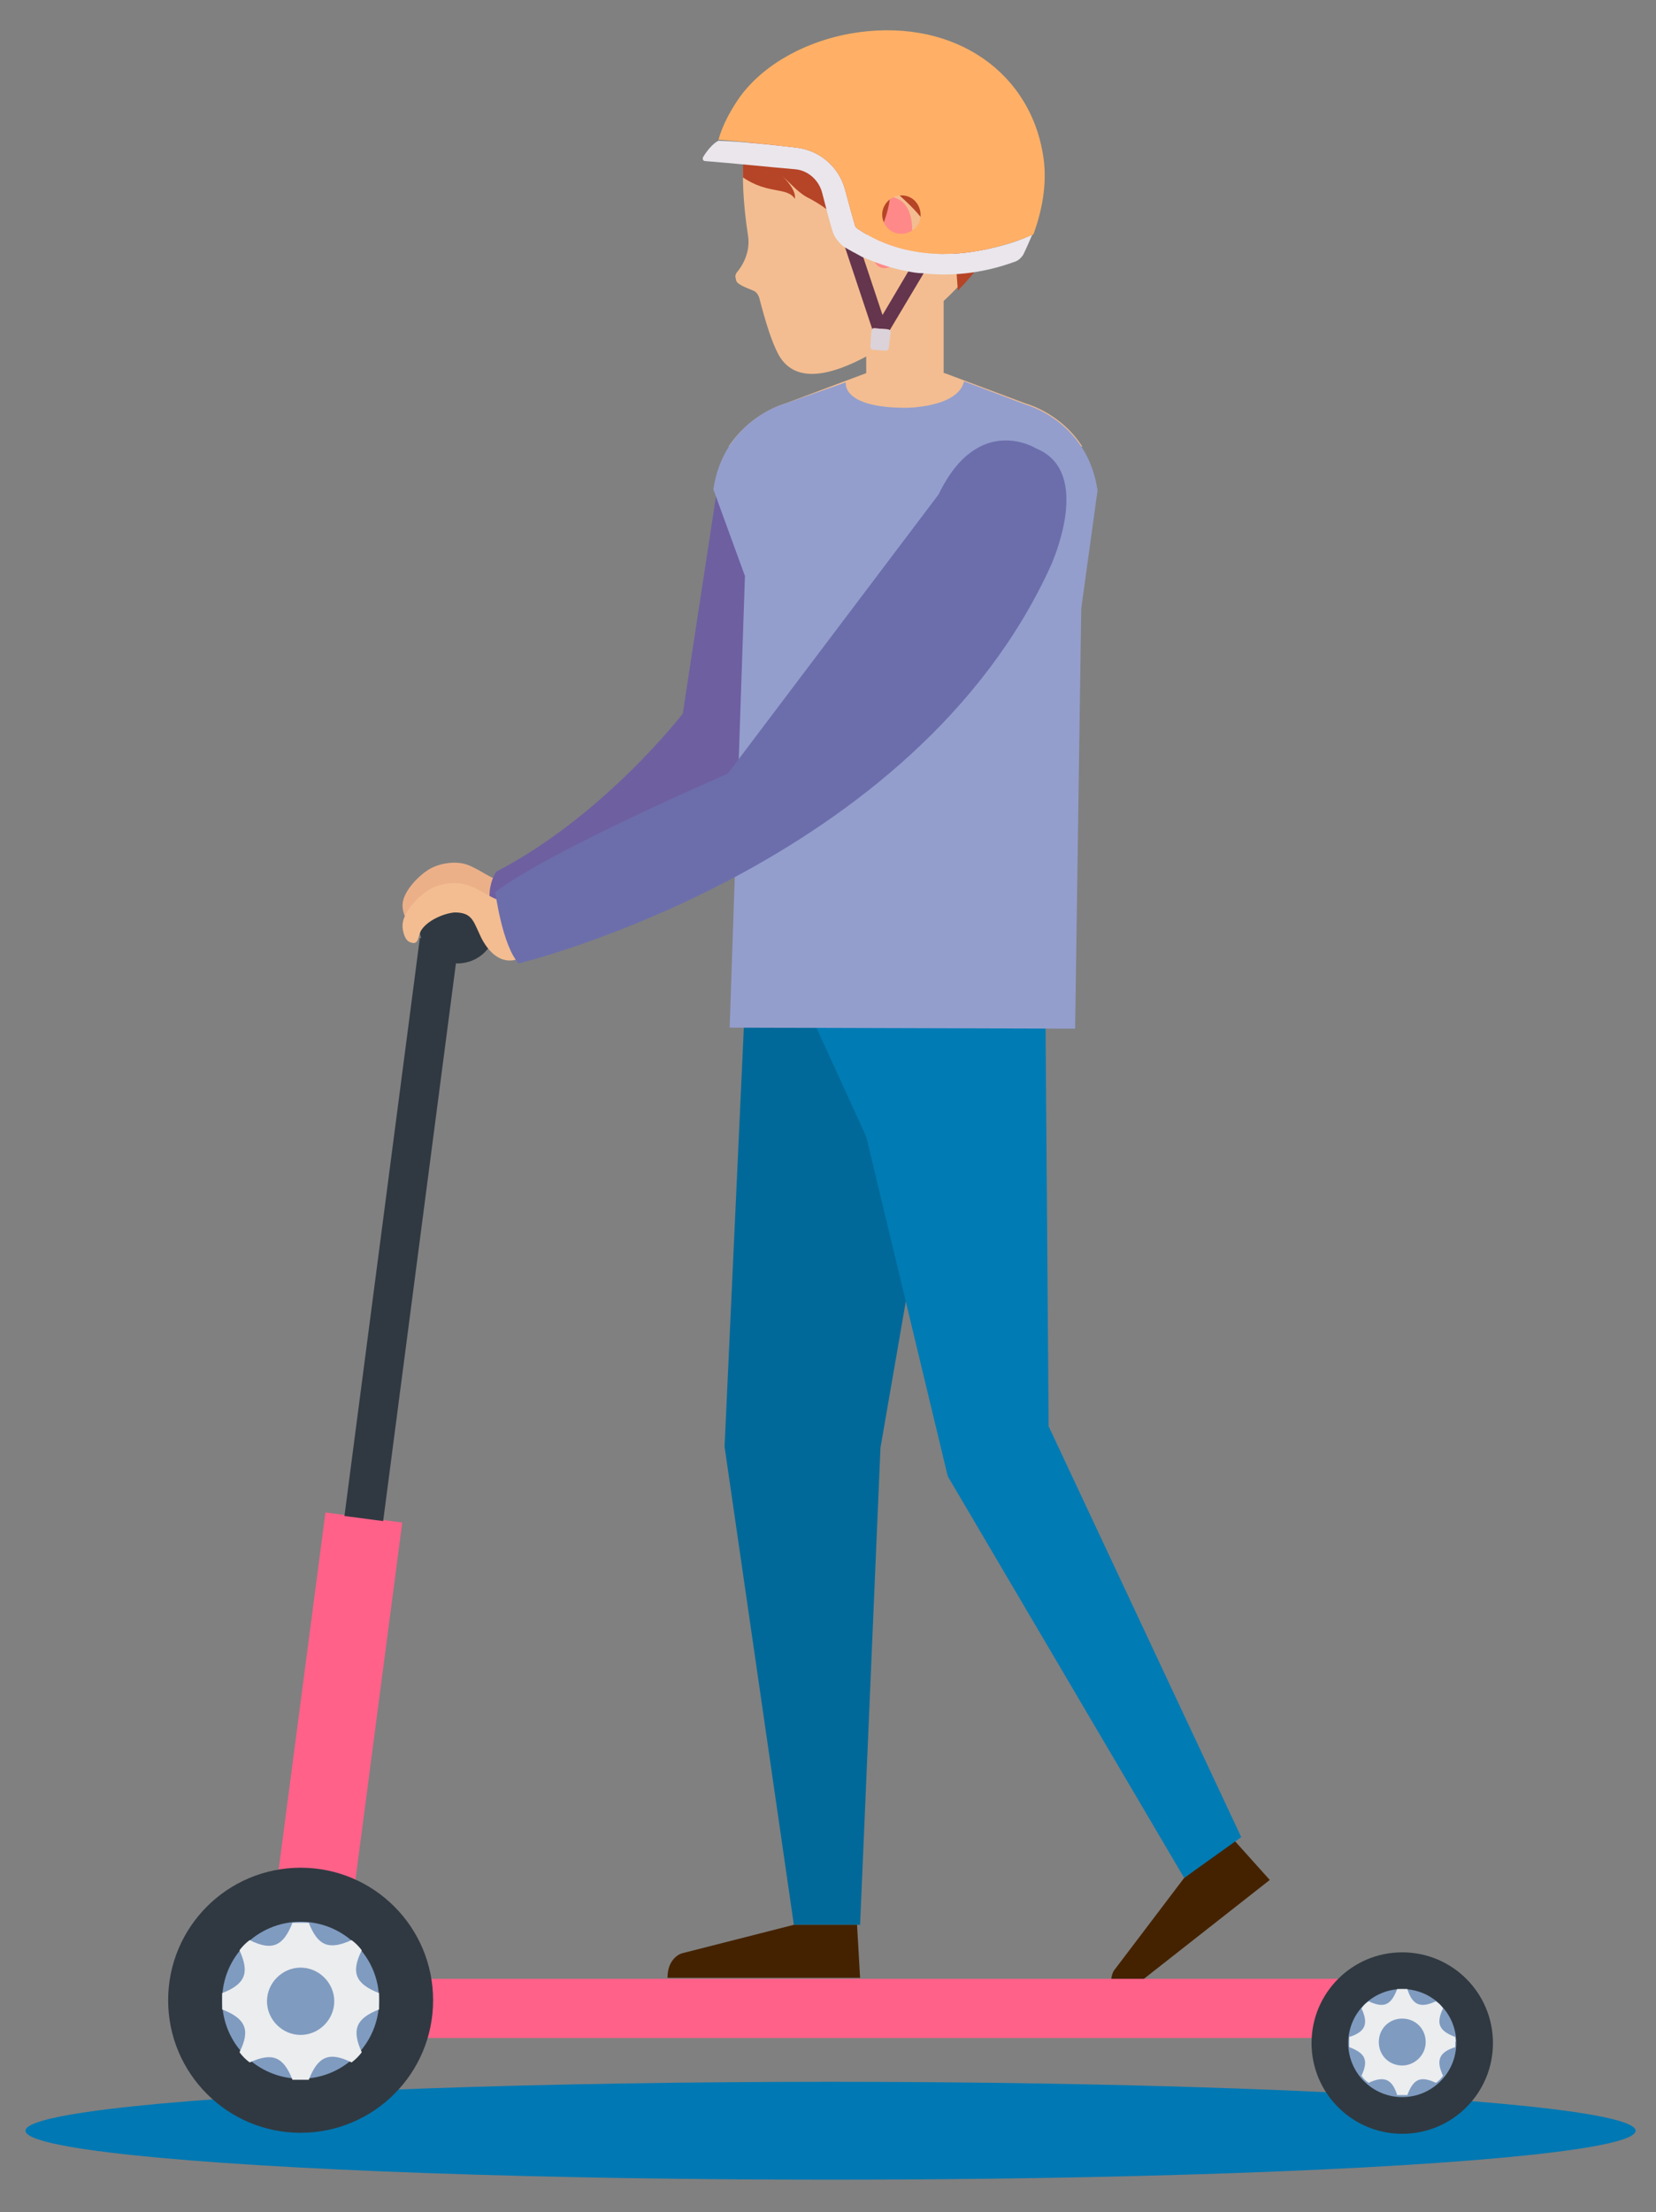<?xml version="1.0" encoding="utf-8"?>
<!-- Generator: Adobe Illustrator 19.2.0, SVG Export Plug-In . SVG Version: 6.00 Build 0)  -->
<svg version="1.1" id="Capa_1" xmlns="http://www.w3.org/2000/svg" xmlns:xlink="http://www.w3.org/1999/xlink" x="0px" y="0px"
	 width="162.5px" height="217px" viewBox="0 0 162.5 217" style="enable-background:new 0 0 162.5 217;" xml:space="preserve">
<rect x="0" y="0" width="162.5" height="217" fill="#808080" stroke="none"/>
<g>
	<ellipse style="fill:#0078B3;" cx="81.5" cy="209" rx="79" ry="4.8"/>
	<g>
		<g>
			<path style="fill:#ECB089;" d="M45.8,84.8c-1.2-0.4-2.9-0.1-3.9,0.6c-0.9,0.6-2.4,2.1-2.4,3.4c0,0.5,0.2,1.4,0.7,1.6
				c0.9,0.4,0.8-0.5,1.1-1.1c0.6-1,2.2-1.7,3.3-1.8c1.6,0,1.8,0.7,2.4,2c0.5,1.2,1.6,2.9,3.3,2.7c0.4-0.1,1.4-0.2,1.6-0.6
				c0.5-1-1.6-5.2-2.4-5.2C48.3,86.4,47.4,85.4,45.8,84.8z"/>
			<path style="fill:#6E5FA1;" d="M76.8,42.1c0,0-3.6-0.7-6.1,3.7L67,70c0,0-7.7,10-18.3,15.5c0,0-2.2,3,1.4,6.8
				c0,0,15.5-5.6,26.2-18.6l5.5-20C81.7,53.7,82.7,46.1,76.8,42.1z"/>
		</g>
		<g>
			
				<rect x="11.7" y="166.2" transform="matrix(0.13 -0.992 0.992 0.13 -139.982 180.514)" style="fill:#FF6189;" width="42.5" height="7.6"/>
			<polygon style="fill:#303941;" points="37.6,149.2 33.8,148.7 41.2,92 45,92.5 			"/>
		</g>
		<g>
			<polygon style="fill:#006999;" points="73.7,85.4 71.1,141.9 77.9,188.8 84.4,188.8 86.4,142 96.2,85.4 			"/>
			<path style="fill:#442200;" d="M116.2,184.2l-6.9,9.1c0,0-0.8,1.2,0.4,2.8l14.9-11.7l-3.5-3.9L116.2,184.2z"/>
			<polygon style="fill:#007BB4;" points="74.9,89.4 85,111.5 93,144.8 116.2,184.2 121.8,180.2 102.9,139.9 102.5,87.8 			"/>
			<g>
				<rect x="85" y="29.2" style="fill:#F3BD91;" width="7.6" height="10.2"/>
			</g>
			<path style="fill:#F3BD91;" d="M106.2,43.8c-2.1-3.3-5.5-4.2-5.5-4.2l-8-3H85l-8,3c0,0-3.3,0.9-5.5,4.2H106.2z"/>
			<path style="fill:#939ECC;" d="M105.5,100.9l0.6-41.2l1.6-11.6c-1-6.8-7-8.4-7-8.4l-6.1-2.3C94,40,88.9,40,88.9,40
				c-6.4,0-5.9-2.5-5.9-2.5l-6,2.1c0,0-6,1.6-7,8.4l3.1,8.5l-1.5,44.3L105.5,100.9L105.5,100.9z"/>
			<path style="fill:#442200;" d="M77.9,188.8l-11,2.8c0,0-1.4,0.4-1.4,2.4h18.9l-0.3-5.2H77.9z"/>
			<g>
				<path style="fill:#F3BD91;" d="M83.9,6.5c-3.4,0.6-7,2-9.1,4.9c-0.9,1.2-1.5,2.7-1.8,4.2c-0.2,1.4-0.1,4.3,0.4,7.5
					c0.2,1.2-0.2,2.5-1,3.5l0,0c-0.2,0.2-0.3,0.5-0.2,0.7c0,0.3,0.2,0.5,0.4,0.6c0.3,0.2,0.8,0.4,1.3,0.6c0.3,0.1,0.5,0.4,0.6,0.7
					c0.6,2.3,1.2,4.3,1.9,5.6c1.8,3.2,6.1,2.2,12.4-2.2c6.2-4.4,11.4-10.7,10.3-17.3C98,8.7,91.9,5.1,83.9,6.5z"/>
				<path style="fill:#FF8989;" d="M87.1,19.3C86,19.3,85,19.9,85,21c0,1.3,1,1.2,1,2.3c0,0.7-0.3,1-0.3,1.7c0,0.6,0.3,1.3,1.1,1.3
					c1.2,0,2.5-1.8,2.7-3.4C89.6,21.1,89,19.3,87.1,19.3z"/>
				<path style="fill:#B64426;" d="M83.9,6.5c-3.4,0.6-7,2-9.1,4.9c-0.9,1.2-1.5,2.7-1.8,4.2c-0.1,0.4-0.1,1-0.1,1.8
					c2.5,1.7,4.3,0.9,5.1,2.1c0.1-0.7-0.5-1.5-1.2-2.2c0.9,0.8,1.6,1.7,2.7,2.2c3.5,1.9,5.1,4.5,4,6.5c1.3-0.8,2.3-3.1,0.9-6.4
					c1.1,1.2,1.7,2.5,1.4,3.9c0.6-0.7,1.6-2.8,1.6-5.2c0.1,0.1,0.1,0.1,0.2,0.2c1.6,1.7,4.3,3.3,4.3,7.4c0,0,0.8-0.8,1.2-2.2
					c0.2,0.7,0.4,1.4,0.6,1.9c0.2,0.9,0.2,2,0.3,2.9c3.7-3.8,6.1-8.4,5.3-13.1C98,8.7,91.9,5.1,83.9,6.5z"/>
				<g>
					<path style="fill:#64354D;" d="M86.6,30.9l-1.9-5.7c-0.7-0.3-1.4-0.7-1.8-1l0,0l2.7,8.1c0.1-0.1,0.1-0.1,0.2-0.1l1.3,0.1
						c0.1,0,0.2,0.1,0.2,0.1l3.4-5.7c-0.5-0.1-1-0.1-1.5-0.2L86.6,30.9z"/>
					<path style="fill:#DCD2DA;" d="M87.1,32.3l-1.3-0.1c-0.1,0-0.2,0-0.2,0.1c0,0-0.1,0.1-0.1,0.2L85.4,34c0,0.1,0.1,0.3,0.2,0.3
						l1.3,0.1c0.1,0,0.3-0.1,0.3-0.2l0.2-1.6c0-0.1,0-0.1,0-0.2C87.3,32.4,87.2,32.3,87.1,32.3z"/>
					<path style="fill:#EAE6EC;" d="M96,24.6c-7.2,1.3-11.4-1.9-11.9-2.2c-0.1-0.1-0.2-0.2-0.2-0.3c-0.3-1-0.7-2.5-1-3.6
						c-0.6-2.1-2.4-3.7-4.6-4c-2.4-0.3-5.4-0.6-7.8-0.7l0,0c-0.6,0.3-1.2,1.1-1.5,1.6c-0.1,0.2,0,0.4,0.2,0.4
						c2.6,0.2,6.4,0.6,8.8,0.8c1.3,0.1,2.4,1.1,2.7,2.4c0.3,1.2,0.7,2.7,1,3.7c0.2,0.6,0.6,1.1,1.1,1.5l0,0c0.5,0.3,1.1,0.6,1.8,1
						c1.2,0.5,2.7,1.1,4.4,1.4c0.5,0.1,1,0.2,1.5,0.2c2.6,0.3,5.7,0.1,9-1.1c0.4-0.1,0.7-0.4,0.9-0.7c0.3-0.6,0.6-1.3,0.9-2
						C100.1,23.6,98.3,24.2,96,24.6z"/>
					<g>
						<path style="fill:#FFB066;" d="M70.5,13.7c0.4-1.4,1.1-2.7,1.9-3.9c2.1-3.1,6.1-5.6,11-6.5c9.6-1.7,17.4,3.3,18.9,11.6
							c0.5,2.6,0.1,5.4-0.9,8.1l0,0c-1.4,0.6-3.1,1.2-5.4,1.6c-7.2,1.3-11.4-1.9-11.9-2.2c-0.1-0.1-0.2-0.2-0.2-0.3
							c-0.3-1-0.7-2.5-1-3.6c-0.6-2.1-2.4-3.7-4.6-4C75.9,14.2,72.9,13.9,70.5,13.7z M86.6,21.4c0.2,1,1.1,1.7,2.2,1.5
							c1-0.2,1.7-1.1,1.5-2.2c-0.2-1-1.1-1.7-2.2-1.5C87.1,19.4,86.4,20.4,86.6,21.4z"/>
					</g>
				</g>
			</g>
		</g>
		<path style="fill:#FF6189;" d="M142.7,197c0,1.6-1.3,2.9-2.9,2.9H36c-1.6,0-2.9-1.3-2.9-2.9l0,0c0-1.6,1.3-2.9,2.9-2.9h103.8
			C141.4,194.1,142.7,195.4,142.7,197L142.7,197z"/>
		<g>
			<circle style="fill:#303941;" cx="29.5" cy="196.2" r="13"/>
			<circle style="fill:#7F9BC0;" cx="29.5" cy="196.2" r="7.7"/>
			<path style="fill:#EBEDEF;" d="M37.2,195.5c-2.3-0.9-2.8-2-1.7-4.2c-0.3-0.4-0.6-0.7-1-1c-2.2,1-3.3,0.6-4.2-1.7
				c-0.2,0-0.5,0-0.8,0s-0.5,0-0.8,0c-0.9,2.3-2,2.8-4.2,1.7c-0.4,0.3-0.7,0.6-1,1c1,2.2,0.6,3.3-1.7,4.2c0,0.3,0,0.5,0,0.8
				s0,0.5,0,0.8c2.3,0.9,2.8,2,1.7,4.2c0.3,0.4,0.6,0.7,1,1c2.2-1,3.3-0.6,4.2,1.7c0.3,0,0.5,0,0.8,0s0.5,0,0.8,0
				c0.9-2.3,2-2.8,4.2-1.7c0.4-0.3,0.7-0.6,1-1c-1-2.2-0.6-3.3,1.7-4.2c0-0.2,0-0.5,0-0.8S37.2,195.7,37.2,195.5z M29.5,199.6
				c-1.8,0-3.3-1.5-3.3-3.3s1.5-3.3,3.3-3.3s3.3,1.5,3.3,3.3S31.3,199.6,29.5,199.6z"/>
		</g>
		<g>
			<circle style="fill:#303941;" cx="137.6" cy="200.4" r="8.9"/>
			<circle style="fill:#7F9BC0;" cx="137.6" cy="200.4" r="5.3"/>
			<path style="fill:#EBEDEF;" d="M142.8,199.8c-1.6-0.6-1.9-1.3-1.2-2.8c-0.2-0.3-0.4-0.5-0.7-0.7c-1.5,0.7-2.3,0.4-2.8-1.2
				c-0.2,0-0.3,0-0.5,0s-0.3,0-0.5,0c-0.6,1.6-1.3,1.9-2.8,1.2c-0.3,0.2-0.5,0.4-0.7,0.7c0.7,1.5,0.4,2.3-1.2,2.8c0,0.2,0,0.3,0,0.5
				s0,0.3,0,0.5c1.6,0.6,1.9,1.3,1.2,2.8c0.2,0.3,0.4,0.5,0.7,0.7c1.5-0.7,2.3-0.4,2.8,1.2c0.2,0,0.3,0,0.5,0s0.3,0,0.5,0
				c0.6-1.6,1.3-1.9,2.8-1.2c0.3-0.2,0.5-0.4,0.7-0.7c-0.7-1.5-0.4-2.3,1.2-2.8c0-0.2,0-0.3,0-0.5
				C142.9,200.2,142.8,200,142.8,199.8z M137.6,202.6c-1.3,0-2.3-1-2.3-2.3s1-2.3,2.3-2.3s2.3,1,2.3,2.3
				C139.9,201.6,138.8,202.6,137.6,202.6z"/>
		</g>
		<circle style="fill:#303941;" cx="44.9" cy="90.7" r="3.8"/>
		<path style="fill:#F3BD91;" d="M45.8,86.8c-1.2-0.4-2.9-0.1-3.9,0.6c-0.9,0.6-2.4,2.1-2.4,3.4c0,0.5,0.2,1.4,0.7,1.6
			c0.9,0.4,0.8-0.5,1.1-1.1c0.6-1,2.2-1.7,3.3-1.8c1.6,0,1.8,0.7,2.4,2c0.5,1.2,1.6,2.9,3.3,2.7c0.4-0.1,1.4-0.2,1.6-0.6
			c0.5-1-1.6-5.2-2.4-5.2C48.3,88.3,47.4,87.3,45.8,86.8z"/>
		<path style="fill:#6C6EAC;" d="M101.7,44c0,0-5.7-3.6-9.6,4.5L71.4,75.9c0,0-17.2,7.4-22.8,11.6c0,0,0.7,5.3,2.3,7
			c0,0,38.9-9.4,52.3-39.2C103.2,55.2,107.3,46.3,101.7,44z"/>
	</g>
</g>
</svg>
